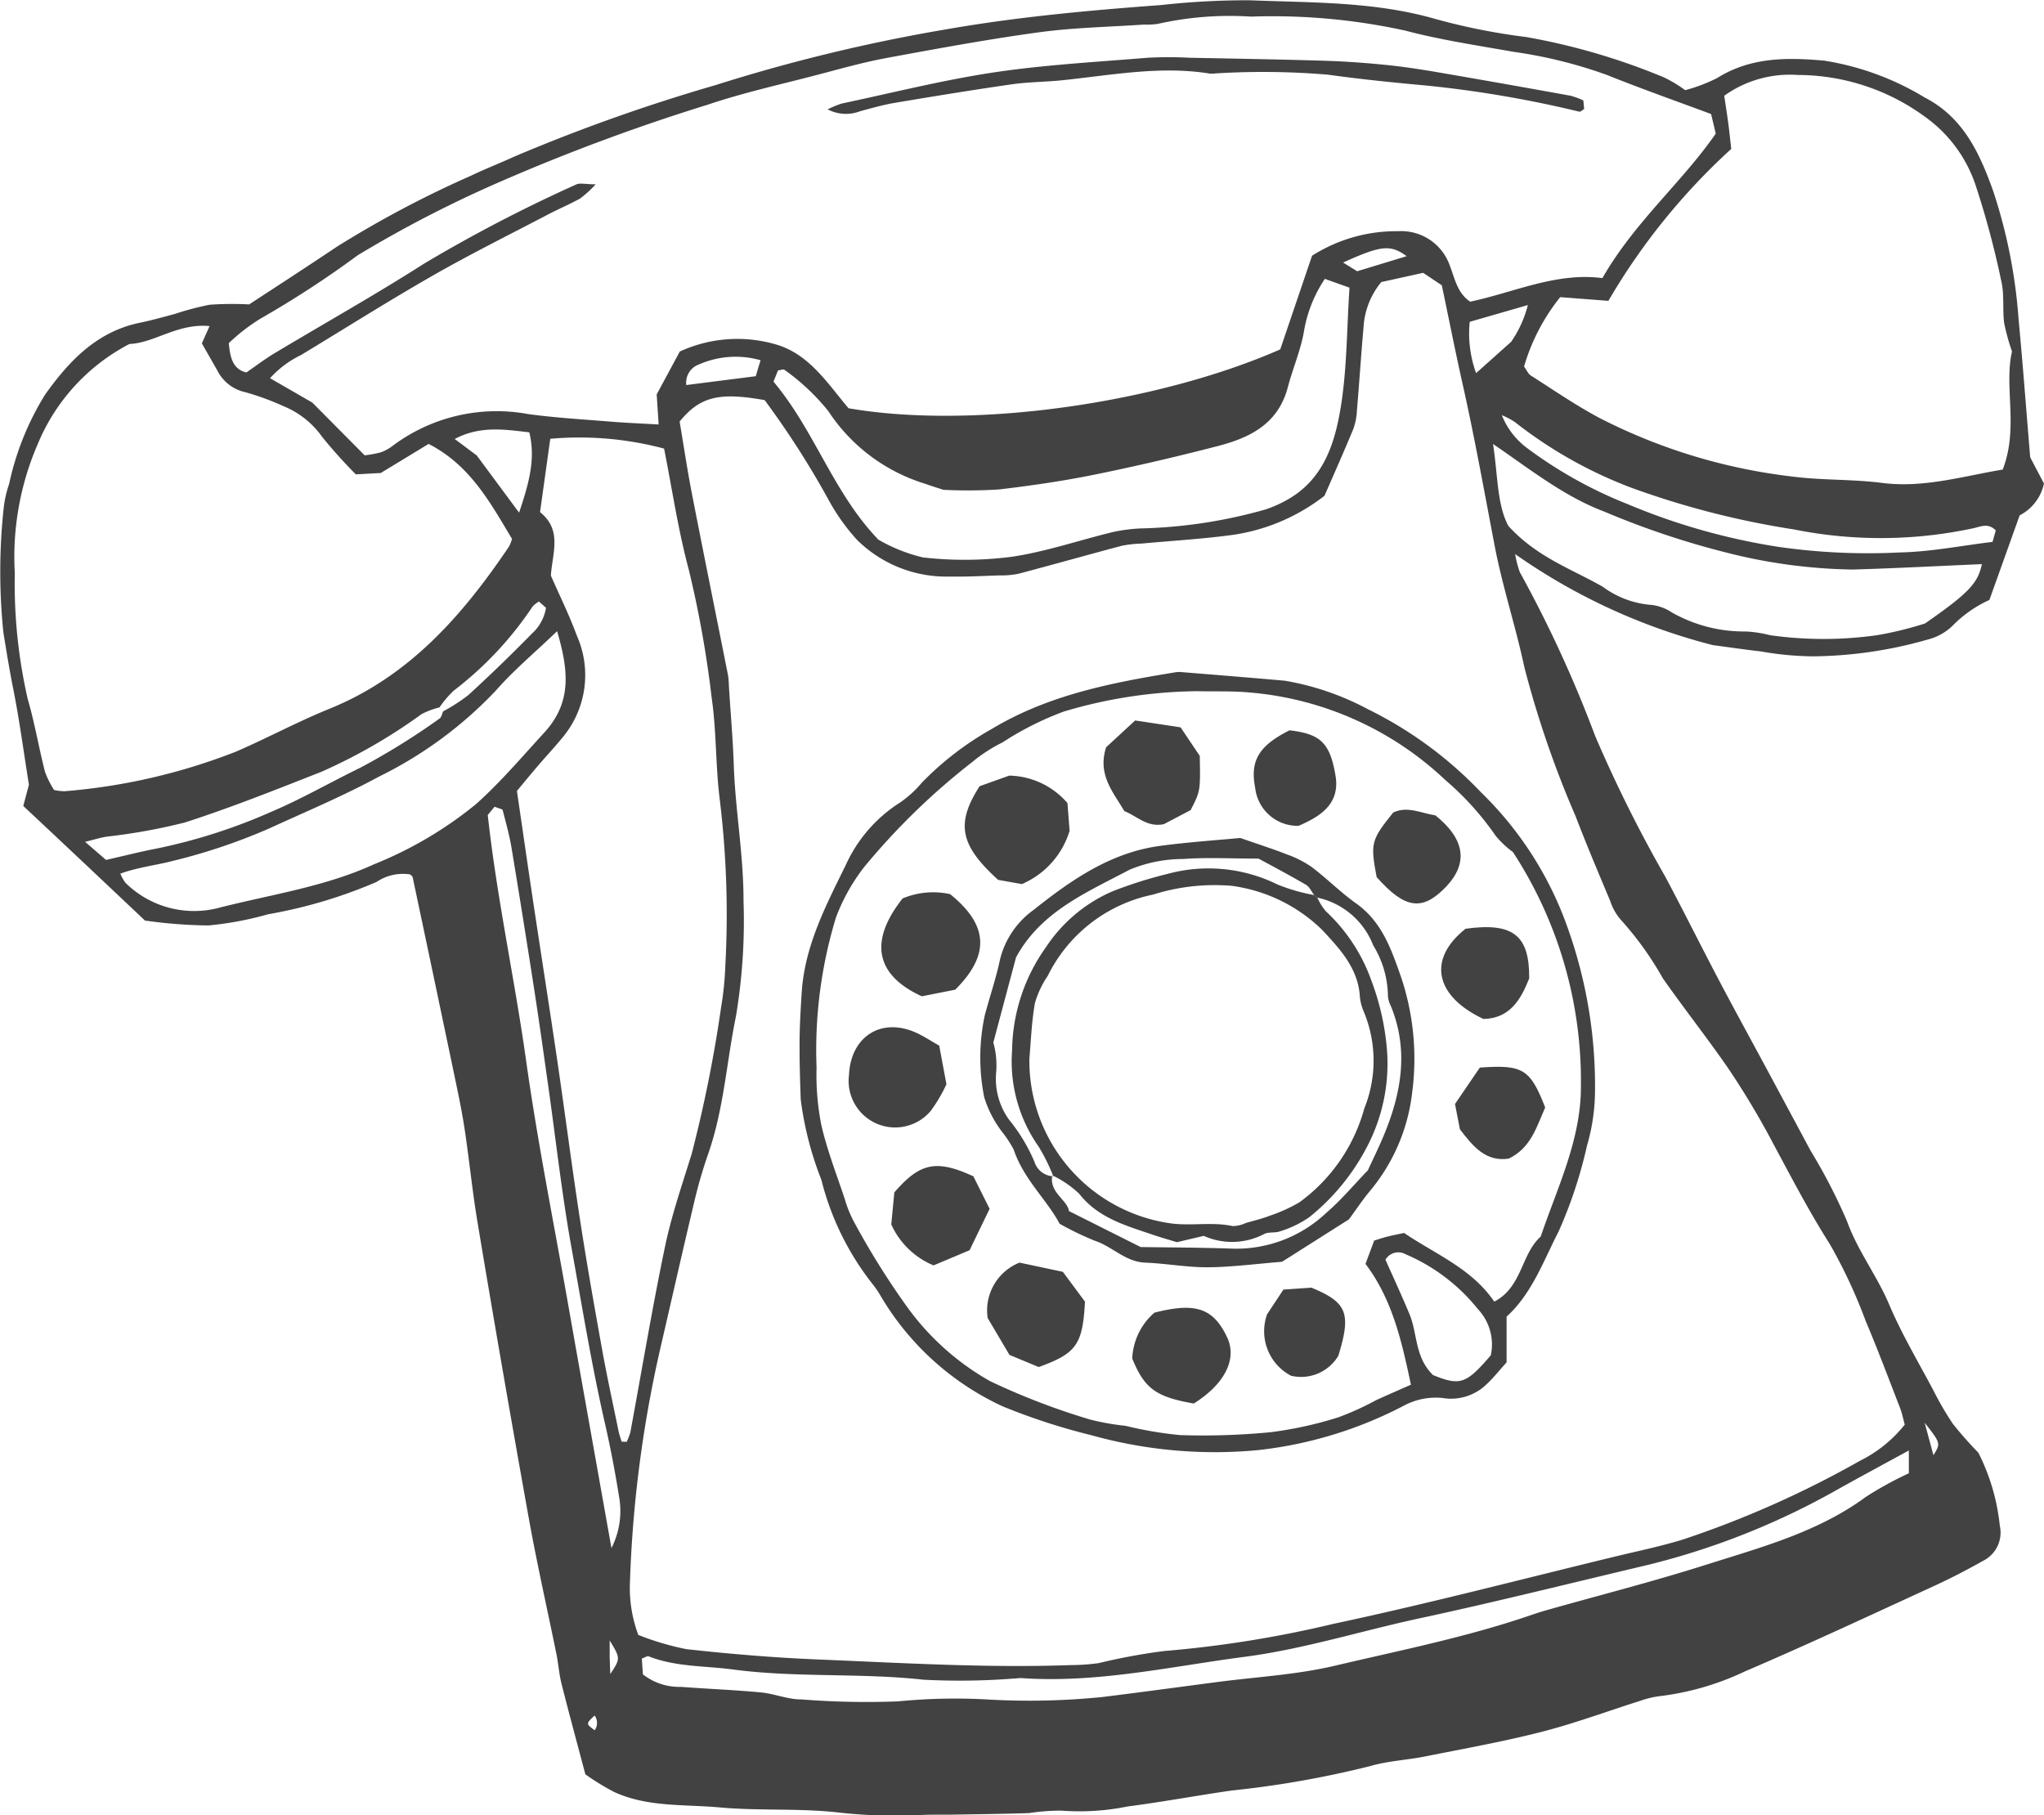 <svg xmlns="http://www.w3.org/2000/svg" width="125.003" height="111.027" viewBox="0 0 125.003 111.027">
  <g id="_74" data-name="74" transform="translate(-1474.222 -1175.673)">
    <path id="パス_32" data-name="パス 32" d="M1475.646,1224.965c.17-.642.284-1.074.345-1.3-.333-2.076-.583-3.975-.957-5.849-.231-1.161-.422-2.32-.608-3.486a36.449,36.449,0,0,1,.021-7.589,6.862,6.862,0,0,1,.334-1.474,17.169,17.169,0,0,1,2.2-5.461c1.445-2.032,3.156-3.854,5.791-4.393.718-.147,1.426-.35,2.136-.538a17.908,17.908,0,0,1,2.125-.564,19.51,19.51,0,0,1,2.426-.021c1.683-1.1,3.532-2.3,5.355-3.522a64.79,64.79,0,0,1,8.228-4.356c.864-.416,1.762-.761,2.633-1.162a109.327,109.327,0,0,1,12.281-4.364,104.453,104.453,0,0,1,14.146-3.421c4.352-.762,8.732-1.158,13.126-1.483a47.791,47.791,0,0,1,5.417-.292c3.77.152,7.565.069,11.263,1.116a38.625,38.625,0,0,0,5.648,1.131,39.922,39.922,0,0,1,8.434,2.472,8.246,8.246,0,0,1,1.292.779,10.123,10.123,0,0,0,1.959-.745c2.052-1.287,4.3-1.264,6.56-1.059a16.952,16.952,0,0,1,6.146,2.262c2.349,1.212,3.356,3.421,4.175,5.725a32.107,32.107,0,0,1,1.546,7.791c.262,2.792.472,5.588.713,8.481l.842,1.6a2.86,2.86,0,0,1-1.487,1.949l-1.85,5.173a7.438,7.438,0,0,0-2.194,1.519,3.351,3.351,0,0,1-1.6.909,26.3,26.3,0,0,1-6.982,1.021,19.148,19.148,0,0,1-3.194-.3c-.891-.1-1.779-.232-2.934-.385a36.862,36.862,0,0,1-12.1-5.569,6.12,6.12,0,0,0,.288,1.109,75.808,75.808,0,0,1,4.6,10,83.468,83.468,0,0,0,4.3,8.631c1.115,2.092,2.168,4.217,3.273,6.315.97,1.843,1.973,3.668,2.96,5.5q1.32,2.454,2.636,4.912a34.432,34.432,0,0,1,2.236,4.327c.656,1.82,1.834,3.335,2.581,5.1.769,1.813,1.787,3.52,2.711,5.265a19.128,19.128,0,0,0,1.176,2.021,22.666,22.666,0,0,0,1.565,1.774,12.705,12.705,0,0,1,1.313,4.462,1.929,1.929,0,0,1-1,2.144c-.982.55-1.982,1.073-3.005,1.543-3.852,1.767-7.692,3.565-11.587,5.233a16.875,16.875,0,0,1-5.182,1.509,5.37,5.37,0,0,0-1.15.267c-2.044.644-4.059,1.4-6.131,1.927-2.346.6-4.738,1.025-7.115,1.5-1.1.22-2.247.267-3.318.581a60.331,60.331,0,0,1-8.5,1.5c-2.121.306-4.231.7-6.355.975a14.746,14.746,0,0,1-4.016.256,12.177,12.177,0,0,0-2,.148c-1.58.051-3.161.069-4.742.095-.566.01-1.132-.008-1.7.013a31.3,31.3,0,0,1-5.044-.124c-2.456-.3-4.969-.108-7.438-.33-2.172-.2-4.427,0-6.481-.957a15.114,15.114,0,0,1-1.737-1.068c-.543-2.054-1.018-3.792-1.457-5.538-.15-.6-.191-1.219-.314-1.823-.559-2.76-1.186-5.508-1.684-8.279q-1.618-9.008-3.125-18.034c-.328-1.945-.518-3.912-.815-5.863-.176-1.152-.424-2.294-.662-3.436q-1.244-5.949-2.506-11.9c-.01-.047-.074-.084-.146-.162a2.874,2.874,0,0,0-2.056.456,29.6,29.6,0,0,1-6.631,1.978,20.259,20.259,0,0,1-3.655.685,29.359,29.359,0,0,1-3.882-.3c-1.246-1.176-2.475-2.339-3.707-3.5S1476.94,1226.176,1475.646,1224.965Zm25.453-6.03a5.007,5.007,0,0,0-1.087.407,33.423,33.423,0,0,1-6.108,3.522c-2.774,1.091-5.546,2.2-8.381,3.113a36.158,36.158,0,0,1-4.815.869c-.352.062-.7.168-1.282.312l1.281,1.108c1.089-.247,2.069-.5,3.062-.69a34.269,34.269,0,0,0,7.065-2.264c1.856-.789,3.6-1.8,5.407-2.678a42.867,42.867,0,0,0,4.862-3.015c.119-.079.15-.292.222-.443a10.77,10.77,0,0,0,1.548-1q1.989-1.824,3.88-3.753a2.73,2.73,0,0,0,.861-1.578l-.433-.384a1.714,1.714,0,0,0-.389.309,21.455,21.455,0,0,1-4.826,5.145A6.334,6.334,0,0,0,1501.1,1218.935Zm89.61,43.861c-.1-.356-.162-.688-.282-1-.693-1.786-1.365-3.58-2.111-5.343a31.469,31.469,0,0,0-2.2-4.71c-1.241-1.947-2.3-3.989-3.389-6.01a49.769,49.769,0,0,0-2.847-4.771c-1.282-1.852-2.68-3.623-3.972-5.467a19.772,19.772,0,0,0-2.552-3.557,3.3,3.3,0,0,1-.661-1.167c-.721-1.719-1.45-3.436-2.115-5.177a61.751,61.751,0,0,1-3.133-9.111c-.526-2.477-1.331-4.9-1.808-7.382-.634-3.308-1.225-6.624-1.963-9.913-.444-1.977-.837-3.965-1.279-6.068l-1.142-.761-2.559.564a4.772,4.772,0,0,0-1.088,2.8c-.15,1.676-.257,3.355-.4,5.032a3.9,3.9,0,0,1-.22,1.148c-.6,1.452-1.241,2.886-1.764,4.088a11.877,11.877,0,0,1-5.647,2.4c-1.845.248-3.71.356-5.567.528a7.149,7.149,0,0,0-1.158.126c-2.12.562-4.229,1.16-6.349,1.719a5.381,5.381,0,0,1-1.181.1c-1.017.034-2.036.09-3.053.071a7.758,7.758,0,0,1-5.639-2.249,12.566,12.566,0,0,1-1.676-2.332,53.525,53.525,0,0,0-3.969-6.21c-2.783-.5-3.958-.215-5.2,1.311.238,1.4.46,2.907.75,4.4.72,3.7,1.473,7.4,2.207,11.1a5.066,5.066,0,0,1,.057.675c.1,1.632.247,3.263.3,4.9.1,2.751.6,5.462.594,8.234a35.368,35.368,0,0,1-.46,7.046c-.579,2.815-.745,5.713-1.708,8.452a28.773,28.773,0,0,0-.847,2.924c-.717,3.019-1.4,6.045-2.1,9.07a74.993,74.993,0,0,0-1.833,14.242,8.179,8.179,0,0,0,.513,3.164,16.81,16.81,0,0,0,2.932.869c2.694.3,5.4.524,8.108.635,5.138.211,10.276.526,15.423.341a12.812,12.812,0,0,0,1.687-.119,37.066,37.066,0,0,1,3.993-.739,69.136,69.136,0,0,0,10.35-1.66c5.794-1.233,11.531-2.737,17.291-4.131,1.371-.331,2.757-.616,4.1-1.03a61.181,61.181,0,0,0,10.823-4.813A8.053,8.053,0,0,0,1590.709,1262.8Zm-18.49-70.115c1.976-3.443,4.852-5.835,6.931-8.834-.1-.437-.192-.811-.284-1.2-2.155-.8-4.275-1.549-6.358-2.385a28.427,28.427,0,0,0-5.722-1.419c-2.219-.393-4.459-.726-6.632-1.3a37.973,37.973,0,0,0-9.431-.854,20.049,20.049,0,0,0-5.682.442,4.282,4.282,0,0,1-.845.044c-2.134.146-4.284.182-6.4.469-3.127.425-6.235,1-9.339,1.572-1.435.265-2.847.667-4.262,1.038-2.235.586-4.5,1.083-6.687,1.821a122.407,122.407,0,0,0-12.844,4.777,73.55,73.55,0,0,0-8.559,4.429,61.42,61.42,0,0,1-5.95,3.878,11.458,11.458,0,0,0-1.94,1.5c.083.915.255,1.593,1.073,1.793.619-.425,1.151-.833,1.723-1.175,3.043-1.826,6.144-3.561,9.132-5.472a91.482,91.482,0,0,1,9.308-4.845c.235-.115.575-.015,1.2-.015a6.813,6.813,0,0,1-.94.862c-.642.357-1.322.642-1.973.983-2.347,1.23-4.724,2.408-7.022,3.722-2.729,1.561-5.389,3.243-8.079,4.871a6.171,6.171,0,0,0-1.9,1.42l2.584,1.491,3.2,3.225a6.894,6.894,0,0,0,.993-.183,2.745,2.745,0,0,0,.737-.409,10.61,10.61,0,0,1,8.276-1.929c1.67.227,3.359.324,5.041.461.941.077,1.884.114,2.935.176-.041-.617-.076-1.162-.121-1.84.477-.884,1.008-1.87,1.413-2.622a8.409,8.409,0,0,1,5.893-.431c2.039.595,3.177,2.425,4.428,3.9,7.73,1.331,18.975-.338,26.4-3.6.639-1.882,1.305-3.841,1.946-5.729a9.589,9.589,0,0,1,5.271-1.5,3.146,3.146,0,0,1,3.163,2.13c.3.763.439,1.645,1.237,2.18C1566.835,1193.552,1569.394,1192.313,1572.219,1192.681Zm-90.082,4.03a12.124,12.124,0,0,0-5.59,6.08,17.364,17.364,0,0,0-1.42,7.926,31.634,31.634,0,0,0,.794,7.721c.425,1.457.675,2.965,1.053,4.438a5.426,5.426,0,0,0,.557,1.112,3.24,3.24,0,0,0,.633.076,36.752,36.752,0,0,0,10.51-2.43c1.914-.831,3.758-1.827,5.69-2.61,4.88-1.978,8.144-5.708,10.985-9.922a2.31,2.31,0,0,0,.185-.471c-1.328-2.216-2.558-4.507-5.1-5.808l-2.926,1.778-1.524.083a29.369,29.369,0,0,1-2.061-2.293,5.393,5.393,0,0,0-2.34-1.868,16.8,16.8,0,0,0-2.363-.866,2.49,2.49,0,0,1-1.684-1.283c-.329-.582-.662-1.161-.969-1.7l.47-1.057C1485.095,1195.427,1483.661,1196.654,1482.137,1196.711Zm114.563,7.679c.988-2.548.068-5.026.568-7.221a13.052,13.052,0,0,1-.483-1.766c-.1-.827.018-1.694-.164-2.5a54.015,54.015,0,0,0-1.57-5.876,8.4,8.4,0,0,0-2.633-3.851,13.21,13.21,0,0,0-8.258-2.918,6.886,6.886,0,0,0-4.491,1.271c.081.548.17,1.1.243,1.651s.129,1.1.187,1.6a39.511,39.511,0,0,0-7.514,9.292l-2.947-.226a12.209,12.209,0,0,0-2.21,4.245c.148.2.243.44.418.552,1.378.878,2.731,1.81,4.17,2.579a34.514,34.514,0,0,0,11.713,3.583c1.841.251,3.728.164,5.572.4C1591.841,1205.533,1594.213,1204.809,1596.7,1204.39Zm-84.463,59.452.308.011a3.191,3.191,0,0,0,.227-.584c.7-3.775,1.329-7.564,2.113-11.322.4-1.929,1.051-3.811,1.636-5.7a82.245,82.245,0,0,0,1.8-8.964,19.53,19.53,0,0,0,.258-2.525,58.017,58.017,0,0,0-.356-10.323c-.241-2.014-.187-4.067-.476-6.073a65.744,65.744,0,0,0-1.395-7.823c-.656-2.434-1.022-4.945-1.517-7.43a20.074,20.074,0,0,0-6.961-.6c-.21,1.508-.416,2.989-.625,4.486,1.376,1.1.751,2.5.663,3.882.519,1.187,1.12,2.4,1.587,3.67a5.943,5.943,0,0,1-.865,6.219c-.5.612-1.044,1.192-1.559,1.794-.437.511-.861,1.032-1.24,1.487.33,2.251.634,4.372.952,6.491.5,3.343,1.029,6.683,1.521,10.028.474,3.225.888,6.459,1.383,9.681.41,2.675.882,5.341,1.362,8.005.3,1.66.663,3.308,1,4.961C1512.1,1263.43,1512.176,1263.634,1512.237,1263.842Zm43.008-71.114a8.16,8.16,0,0,0-1.281,3.231c-.212,1.186-.687,2.257-.983,3.393-.585,2.24-2.311,3.09-4.278,3.6-2.512.649-5.041,1.242-7.584,1.757-1.923.389-3.872.67-5.822.9a31.1,31.1,0,0,1-3.381.021c-.232-.077-.665-.21-1.09-.363a10.891,10.891,0,0,1-5.955-4.463,13.5,13.5,0,0,0-2.681-2.518c-.052-.047-.2.018-.389.041l-.275.688c2.519,2.992,3.661,6.808,6.417,9.664a10.051,10.051,0,0,0,2.725,1.085,22.516,22.516,0,0,0,5.405-.036c2.106-.31,4.153-1.017,6.232-1.522a10.211,10.211,0,0,1,1.667-.215,30.423,30.423,0,0,0,7.674-1.169,7.623,7.623,0,0,0,1.373-.626c2.183-1.264,2.856-3.477,3.211-5.7.369-2.321.356-4.7.521-7.23Zm40.181,17.447c-2.64.113-5.271.254-7.9.33a32.942,32.942,0,0,1-7.664-1.022,51.051,51.051,0,0,1-7.5-2.509c-2.481-.933-4.527-2.574-6.832-4.148.3,1.948.242,3.72.941,5.017,1.742,1.912,3.87,2.628,5.768,3.714a5.707,5.707,0,0,0,2.97,1.111,2.824,2.824,0,0,1,1.253.458,8.93,8.93,0,0,0,4.519,1.167,7.556,7.556,0,0,1,1.5.229,23.332,23.332,0,0,0,6.561-.006,21.467,21.467,0,0,0,2.909-.714C1594.588,1211.964,1595.179,1211.361,1595.426,1210.175Zm-87.134,4.1c-1.41,1.354-2.668,2.4-3.734,3.62a24.92,24.92,0,0,1-7.158,5.274c-2.176,1.18-4.459,2.137-6.706,3.167a35.691,35.691,0,0,1-5.871,1.981c-1.055.278-2.155.391-3.24.786a2.523,2.523,0,0,0,.311.559,5.972,5.972,0,0,0,5.8,1.509c3.156-.8,6.413-1.27,9.41-2.643a23.913,23.913,0,0,0,6.226-3.674c1.516-1.356,2.816-2.893,4.183-4.383C1509.223,1218.606,1508.982,1216.631,1508.292,1214.273Zm82.668,50.106c-1.539.841-2.923,1.585-4.295,2.35a45.578,45.578,0,0,1-11.756,4.671c-4.613,1.089-9.213,2.244-13.846,3.24-3.586.77-7.09,1.885-10.747,2.363-4.519.591-8.99,1.615-13.594,1.3-.168-.011-.338.022-.508.026a42.685,42.685,0,0,1-5.525.07c-3.875-.428-7.777-.111-11.652-.626-1.727-.229-3.491-.149-5.152-.806-.075-.03-.2.064-.411.141l.066.965a3.615,3.615,0,0,0,2.329.765c1.626.123,3.257.185,4.88.338.835.078,1.659.436,2.486.429a50.413,50.413,0,0,0,5.912.119,35.652,35.652,0,0,1,5.568-.11,44.349,44.349,0,0,0,6.905-.154c2.346-.289,4.688-.609,7.032-.917,2.407-.317,4.859-.443,7.21-1,4-.942,8.051-1.745,11.955-3.083.321-.11.644-.215.971-.308,3.26-.922,6.547-1.759,9.774-2.784,3.382-1.073,6.841-1.993,9.779-4.156a21.574,21.574,0,0,1,2.619-1.437Zm-86.909-38.862c.564,5.118,1.643,10.014,2.339,14.973s1.681,9.871,2.55,14.8c.861,4.889,1.737,9.775,2.676,15.058a4.979,4.979,0,0,0,.461-3.17c-.239-1.5-.524-2.994-.863-4.473-.816-3.565-1.4-7.175-2.05-10.77-.588-3.273-.951-6.587-1.419-9.882-.277-1.955-.55-3.911-.852-5.862q-.672-4.343-1.39-8.678c-.129-.775-.345-1.535-.541-2.3-.016-.06-.183-.081-.492-.206C1504.354,1225.151,1504.182,1225.36,1504.051,1225.517Zm92.225-17.406c-.444-.456-.885-.252-1.315-.146a26.932,26.932,0,0,1-11.022.086,52.319,52.319,0,0,1-9.927-2.542,26.85,26.85,0,0,1-7.153-4.032,4.722,4.722,0,0,0-.792-.416,4.65,4.65,0,0,0,1.519,1.993,26.708,26.708,0,0,0,6.169,3.446,39.312,39.312,0,0,0,9.236,2.617,38.471,38.471,0,0,0,7.411.341c1.894-.038,3.781-.418,5.675-.646C1596.171,1208.483,1596.228,1208.281,1596.276,1208.111Zm-92.9-4.587,2.592,3.5c.6-1.8,1.022-3.258.625-4.912-1.521-.177-3.011-.414-4.563.407Zm63.263-6.95a6.979,6.979,0,0,0,1.021-2.246l-3.556,1.025a7.138,7.138,0,0,0,.39,3.138Zm-45.9,1.13a5.564,5.564,0,0,0-3.759.251,1.184,1.184,0,0,0-.787,1.265l4.25-.541C1520.526,1198.4,1520.6,1198.143,1520.738,1197.7Zm39.51-6.366c-1-.723-1.556-.665-3.888.389l.859.534ZM1511.508,1276c0,.437,0,.706,0,.974.006.29.019.579.036,1.083C1512.173,1277.1,1512.171,1277.1,1511.508,1276Zm80.956-11.331c.448-.727.448-.727-.537-1.985C1592.151,1263.518,1592.294,1264.045,1592.464,1264.673Zm-81.878,15.922c-.538.509-.538.509.006.9a.775.775,0,0,0-.006-.9Z" fill="#424242"/>
    <path id="パス_33" data-name="パス 33" d="M1566.359,1256.194v2.8c-.483.533-.832.982-1.246,1.36a3.117,3.117,0,0,1-2.666.819,4.127,4.127,0,0,0-2.411.49,25.186,25.186,0,0,1-8.857,2.695,27.973,27.973,0,0,1-10.176-.9,38.667,38.667,0,0,1-5.459-1.773,16.876,16.876,0,0,1-7.421-6.681,6.186,6.186,0,0,0-.571-.841,16.944,16.944,0,0,1-3.1-6.342,20.267,20.267,0,0,1-1.26-4.9c-.044-1.185-.079-2.371-.071-3.556.007-1,.067-2,.131-3,.18-2.837,1.484-5.325,2.692-7.783a8.828,8.828,0,0,1,3.28-3.8,6.657,6.657,0,0,0,1.378-1.246,18.769,18.769,0,0,1,4.27-3.28c3.468-2.083,7.3-2.823,11.191-3.46a1.413,1.413,0,0,1,.337-.025c2.133.174,4.266.344,6.4.533a16.73,16.73,0,0,1,5.092,1.75,24.35,24.35,0,0,1,6.912,5.085,21.478,21.478,0,0,1,5.31,8.333,28.76,28.76,0,0,1,1.65,10.126,12.192,12.192,0,0,1-.49,3.153,27.667,27.667,0,0,1-1.732,5.234C1568.609,1252.8,1567.9,1254.808,1566.359,1256.194Zm.389-28.41a5.7,5.7,0,0,1-1.065-1.006,17.667,17.667,0,0,0-3.056-3.386,19.819,19.819,0,0,0-11.967-5.366c-1.065-.1-2.145-.055-3.218-.081a29.414,29.414,0,0,0-8.162,1.245,18.931,18.931,0,0,0-3.755,1.891,9.44,9.44,0,0,0-1.835,1.189,41.824,41.824,0,0,0-6.616,6.427,11.724,11.724,0,0,0-1.724,3.076,27.764,27.764,0,0,0-1.19,9.181,15.666,15.666,0,0,0,.294,3.533c.35,1.529.929,3.007,1.426,4.5a7.1,7.1,0,0,0,.568,1.411,47.792,47.792,0,0,0,3.216,5.156,15.831,15.831,0,0,0,5.113,4.591,42.28,42.28,0,0,0,6.131,2.35,15.525,15.525,0,0,0,2.158.381,23.408,23.408,0,0,0,3.316.565,42.8,42.8,0,0,0,5.57-.179,23.755,23.755,0,0,0,4.117-.907,17.485,17.485,0,0,0,2.306-1.048c.7-.32,1.409-.627,2.134-.948-.572-2.7-1.145-5.224-2.779-7.388l.531-1.426c.317-.1.581-.187.85-.254.322-.081.65-.141.98-.212,1.93,1.31,4.133,2.17,5.514,4.2,1.714-.885,1.63-2.9,2.842-3.98,1.025-3.034,2.487-5.957,2.458-9.266A25.625,25.625,0,0,0,1566.748,1227.784Zm-4.89,31.984c1.659.677,2.03.549,3.536-1.207a3.153,3.153,0,0,0-.792-2.827,11.368,11.368,0,0,0-4.407-3.348.916.916,0,0,0-1.244.327c.488,1.1,1.006,2.212,1.475,3.344C1560.916,1257.238,1560.733,1258.665,1561.858,1259.768Z" fill="#424242"/>
    <path id="パス_34" data-name="パス 34" d="M1571.053,1181.816c.02.211.036.373.051.525-.115.065-.222.178-.3.161a69.3,69.3,0,0,0-9.309-1.593c-2.018-.185-4.037-.386-6.044-.667a47.157,47.157,0,0,0-6.877-.08,2.035,2.035,0,0,1-.338.015c-3.061-.5-6.072.1-9.1.409-1,.1-2.021.1-3.018.241-2.4.345-4.785.735-7.173,1.136-.715.121-1.418.323-2.12.512a2.409,2.409,0,0,1-1.988-.114,6.024,6.024,0,0,1,.867-.357c3.09-.652,6.162-1.431,9.28-1.9s6.283-.638,9.43-.9a24.684,24.684,0,0,1,2.536,0c2.765.055,5.531.1,8.3.185,1.239.038,2.479.129,3.713.253,1.063.107,2.123.269,3.177.449q4.071.7,8.134,1.437A4.671,4.671,0,0,1,1571.053,1181.816Z" fill="#424242"/>
    <path id="パス_35" data-name="パス 35" d="M1550.075,1226.922c1.171.409,2.027.68,2.86,1.009a6.383,6.383,0,0,1,1.506.768c.936.708,1.771,1.555,2.726,2.233,1.59,1.128,2.163,2.858,2.754,4.542a15.743,15.743,0,0,1,.666,7,11.415,11.415,0,0,1-2.636,6.1c-.393.477-.736.994-1.234,1.674l-4.09,2.593c-1.607.128-3.063.325-4.521.336-1.283.01-2.567-.232-3.854-.284-1.209-.048-2-.985-3.065-1.333a18.552,18.552,0,0,1-2.165-1.046c-.765-1.453-2.2-2.718-2.807-4.536a7.224,7.224,0,0,0-.739-1.121,6.819,6.819,0,0,1-1.062-2.071,12.326,12.326,0,0,1,.035-5.024c.3-1.138.689-2.254.928-3.4a5.28,5.28,0,0,1,2.05-3.036c2.305-1.835,4.733-3.527,7.769-3.924C1546.927,1227.171,1548.672,1227.055,1550.075,1226.922Zm-11.5,20.638c-.193,1.064.925,1.489,1.02,2.18l4.384,2.2c1.537.025,3.617.026,5.694.1a8.008,8.008,0,0,0,5.649-2.182c.932-.8,1.733-1.762,2.556-2.614.346-.757.7-1.467,1-2.2,1.057-2.567,1.5-5.171.4-7.853a1.54,1.54,0,0,1-.176-.647,6.059,6.059,0,0,0-.9-3.056,4.733,4.733,0,0,0-3.428-2.921,2.394,2.394,0,0,1-.186-.157c-.164-.214-.284-.5-.5-.627-1.062-.618-2.149-1.193-2.9-1.6-1.787,0-3.2-.081-4.6.025a8.529,8.529,0,0,0-3.287.656c-2.606,1.384-5.435,2.556-6.95,5.376-.027.05-.05.1.008-.019l-1.389,5.21a5.178,5.178,0,0,1,.173,1.834,4.268,4.268,0,0,0,.788,2.886,10.589,10.589,0,0,1,1.557,2.585,1.262,1.262,0,0,0,1.138.878Z" fill="#424242"/>
    <path id="パス_36" data-name="パス 36" d="M1534.131,1223.757l1.809-.648a4.82,4.82,0,0,1,3.564,1.679c.041.528.092,1.192.13,1.7a5.177,5.177,0,0,1-2.919,3.254l-1.453-.258C1532.927,1227.362,1532.662,1226.046,1534.131,1223.757Z" fill="#424242"/>
    <path id="パス_37" data-name="パス 37" d="M1532.641,1236.2l-2.045.405c-2.84-1.3-3.244-3.371-1.174-5.984a4.82,4.82,0,0,1,2.905-.264C1534.672,1232.247,1534.777,1234.068,1532.641,1236.2Z" fill="#424242"/>
    <path id="パス_38" data-name="パス 38" d="M1542.985,1225.279c-.691-1.167-1.655-2.224-1.122-3.9l1.78-1.643,2.78.421,1.172,1.746c.042,2.145.042,2.145-.558,3.315l-1.643.862C1544.372,1226.289,1543.753,1225.582,1542.985,1225.279Z" fill="#424242"/>
    <path id="パス_39" data-name="パス 39" d="M1540.575,1255.28c-.139,2.638-.529,3.164-2.828,4l-1.79-.744-1.333-2.255a3.147,3.147,0,0,1,1.947-3.388l2.652.563Z" fill="#424242"/>
    <path id="パス_40" data-name="パス 40" d="M1531.661,1239.621c.149.8.282,1.509.442,2.363a9.476,9.476,0,0,1-.961,1.63,2.845,2.845,0,0,1-5-2.18c.1-2.358,1.957-3.557,4.083-2.613C1530.684,1239.025,1531.107,1239.309,1531.661,1239.621Z" fill="#424242"/>
    <path id="パス_41" data-name="パス 41" d="M1547.228,1261.511c-2.324-.407-3.016-.923-3.762-2.751a3.918,3.918,0,0,1,1.358-2.808c2.44-.619,3.58-.333,4.444,1.51C1549.9,1258.8,1549.109,1260.331,1547.228,1261.511Z" fill="#424242"/>
    <path id="パス_42" data-name="パス 42" d="M1528.729,1250.56c.068-.706.131-1.376.187-1.961,1.563-1.812,2.565-2.03,4.834-.984.271.541.616,1.233.993,1.987-.439.908-.848,1.756-1.223,2.532l-2.206.929A4.906,4.906,0,0,1,1528.729,1250.56Z" fill="#424242"/>
    <path id="パス_43" data-name="パス 43" d="M1564.939,1237.991c-2.988-1.413-3.423-3.672-1.088-5.517,2.9-.4,3.912.39,3.891,3.038C1567.223,1236.822,1566.553,1237.959,1564.939,1237.991Z" fill="#424242"/>
    <path id="パス_44" data-name="パス 44" d="M1558.411,1229.311c-.388-2.076-.34-2.258,1.014-3.946.883-.419,1.731.053,2.575.172,1.825,1.458,2.032,2.94.636,4.389C1561.208,1231.41,1560.138,1231.269,1558.411,1229.311Z" fill="#424242"/>
    <path id="パス_45" data-name="パス 45" d="M1568.72,1243.406c-.521,1.16-.852,2.456-2.226,3.125-1.386.217-2.181-.727-2.99-1.794l-.3-1.545,1.518-2.227C1567.358,1240.773,1567.805,1241.054,1568.72,1243.406Z" fill="#424242"/>
    <path id="パス_46" data-name="パス 46" d="M1553.633,1226.18a2.613,2.613,0,0,1-2.65-2.328c-.322-1.659.223-2.569,2.1-3.514,1.916.22,2.479.789,2.813,2.77C1556.176,1224.753,1555.1,1225.561,1553.633,1226.18Z" fill="#424242"/>
    <path id="パス_47" data-name="パス 47" d="M1553.173,1259.81a3.074,3.074,0,0,1-1.461-3.757l1-1.512,1.709-.117c2.192.9,2.447,1.568,1.65,4.163A2.652,2.652,0,0,1,1553.173,1259.81Z" fill="#424242"/>
    <path id="パス_48" data-name="パス 48" d="M1554.6,1230.415a2.394,2.394,0,0,0,.186.157,3.558,3.558,0,0,0,.523.836,10.616,10.616,0,0,1,2.752,4.157,15.553,15.553,0,0,1,.991,4.424,10.96,10.96,0,0,1-1.236,5.835,13.482,13.482,0,0,1-3.512,4.283,6.425,6.425,0,0,1-1.782.866c-.3.12-.695.027-.981.166a4.223,4.223,0,0,1-3.7.118l-1.646.387c-.55-.17-1.038-.306-1.517-.47-1.637-.56-3.307-1.018-4.462-2.5a6.446,6.446,0,0,0-1.629-1.114l.053.054a12.206,12.206,0,0,0-.891-1.805,9.044,9.044,0,0,1-1.632-5.892,11.088,11.088,0,0,1,2.08-6.327,9.284,9.284,0,0,1,4.048-3.4,26.164,26.164,0,0,1,3.374-1.069,9.532,9.532,0,0,1,6.724.644A11.141,11.141,0,0,0,1554.6,1230.415Zm-17.426,10.07a10.042,10.042,0,0,0,8.593,10c1.262.186,2.565-.1,3.842.173a1.94,1.94,0,0,0,.807-.191c.487-.14.983-.257,1.454-.44a9.669,9.669,0,0,0,1.821-.824,10.539,10.539,0,0,0,3.966-5.738,7.8,7.8,0,0,0-.04-5.941,3,3,0,0,1-.238-.986c-.128-1.7-1.284-2.9-2.305-4a9.766,9.766,0,0,0-5.526-2.689,12.517,12.517,0,0,0-4.81.536,9.226,9.226,0,0,0-6.437,4.966,5.783,5.783,0,0,0-.786,1.667C1537.307,1238.178,1537.271,1239.361,1537.17,1240.485Z" fill="#424242"/>
  </g>
</svg>
